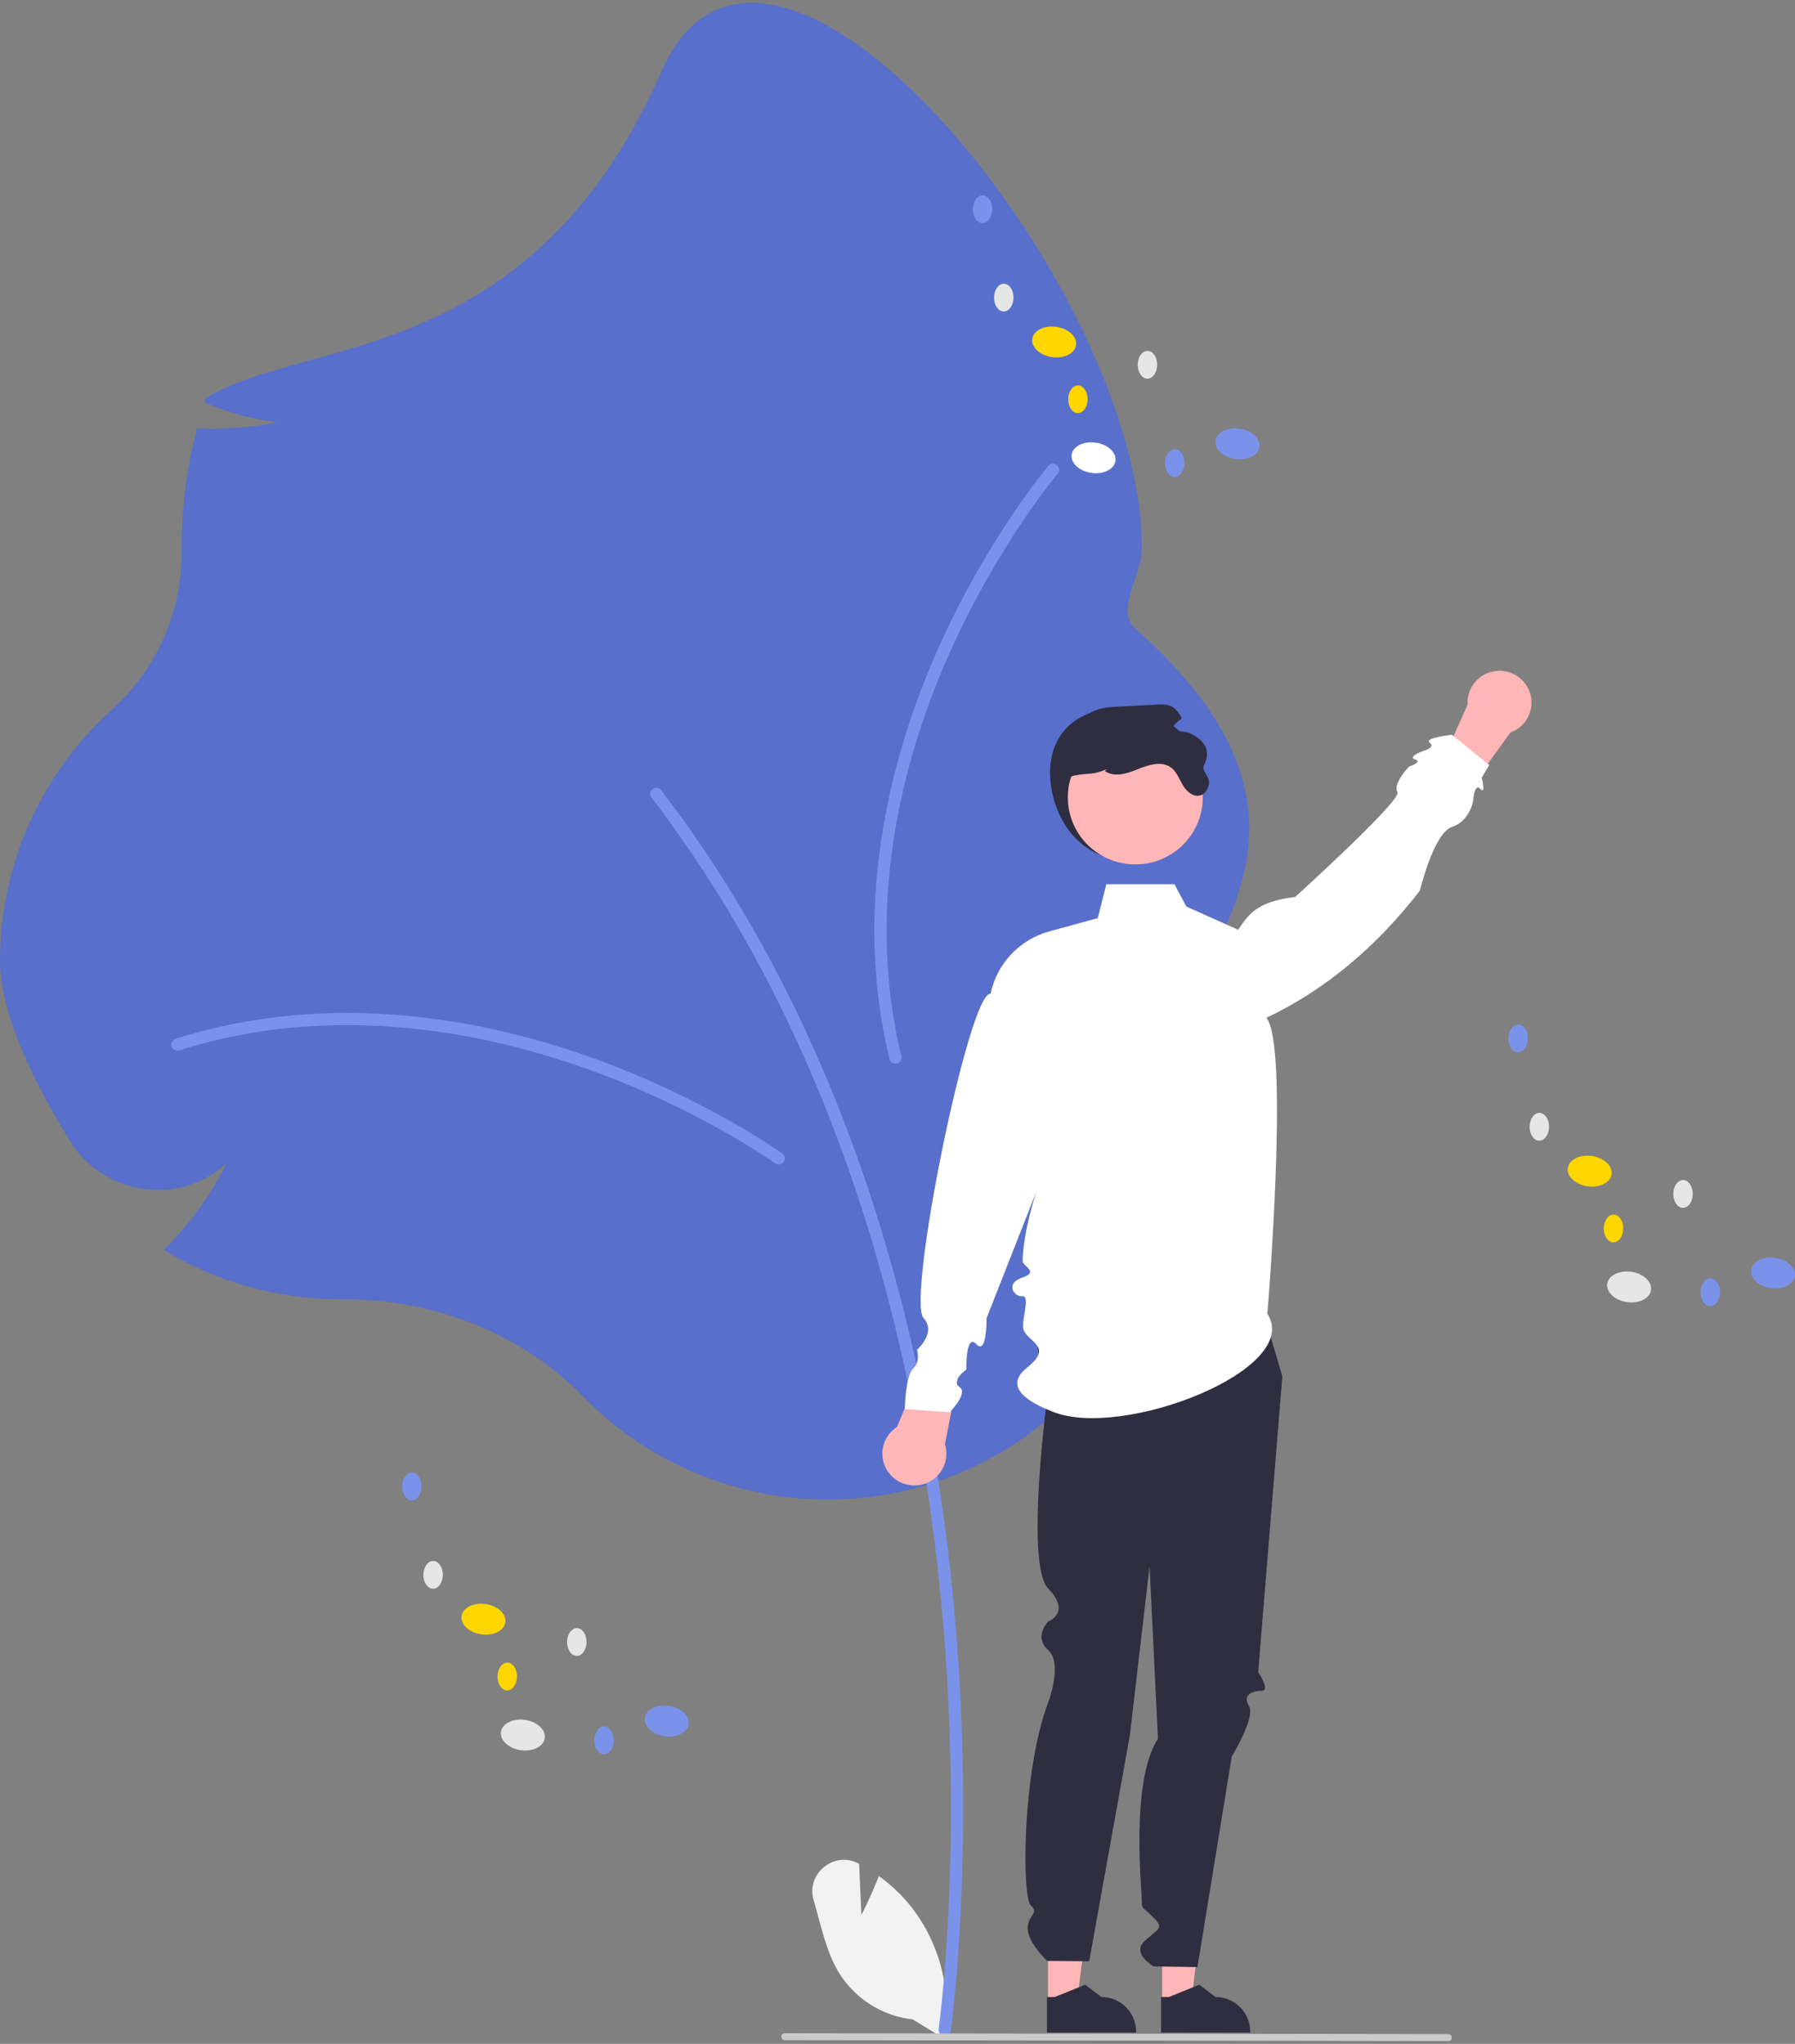 <svg width="319" height="363" viewBox="0 0 319 363" fill="none" xmlns="http://www.w3.org/2000/svg">
<rect x="0" y="0" width="319" height="363" fill="#808080" stroke="none"/>
<g clip-path="url(#clip0_11315_29263)">
<path d="M153.086 340.101L152.679 331.019C152.637 330.996 152.595 330.974 152.553 330.952C148.196 328.681 143.203 332.792 144.595 337.48C145.904 341.892 146.784 346.647 149.18 350.508C150.596 352.751 152.502 354.648 154.756 356.059C157.01 357.471 159.555 358.36 162.202 358.661L167.737 362.028C168.496 357.822 168.329 353.502 167.246 349.366C166.163 345.23 164.191 341.376 161.465 338.071C159.917 336.231 158.142 334.593 156.182 333.194C154.857 336.667 153.086 340.101 153.086 340.101Z" fill="#F2F2F2"/>
<path d="M103.533 247.933C92.878 237.014 77.436 230.753 61.168 230.753L60.541 230.755C49.826 230.759 39.301 227.935 30.045 222.572L29.082 222.015L29.858 221.22C34.058 216.903 37.565 211.97 40.256 206.594C38.345 208.364 36.065 209.696 33.578 210.494C31.092 211.292 28.459 211.537 25.866 211.212C23.129 210.888 20.501 209.952 18.18 208.475C15.859 206.998 13.904 205.018 12.463 202.683C6.778 193.517 0 180.512 0 170.604C0.009 162.23 1.774 153.949 5.182 146.29C8.591 138.631 13.568 131.761 19.796 126.119C23.74 122.586 26.889 118.267 29.04 113.444C31.191 108.621 32.294 103.402 32.278 98.127L32.275 97.376C32.274 90.431 33.128 83.512 34.819 76.773L34.991 76.092L35.695 76.117C40.24 76.27 44.787 75.892 49.242 74.989C45.063 74.48 40.975 73.4 37.093 71.779L36.335 71.474L36.592 70.702C54.328 59.792 94.363 65.442 117.6 12.62C136.442 -30.211 202.924 50.641 202.924 97.376C202.924 102.145 198.174 108.447 201.73 111.598C240.17 145.671 213.647 167.55 205.285 189.565C203.301 194.789 207.603 200.523 207.603 206.174C207.603 207.133 207.578 208.123 207.529 209.116L207.455 210.643L206.174 209.796C203.638 208.145 201.288 206.23 199.163 204.083C201.368 209.123 202.406 214.59 202.203 220.081C202 225.573 200.56 230.95 197.99 235.816C193.961 243.37 190.064 248.778 186.406 251.889C174.689 261.851 159.584 266.99 144.179 266.255C128.775 265.519 114.235 258.965 103.533 247.933Z" fill="#586FCB"/>
<path d="M167.89 361.581C168.152 361.58 168.405 361.486 168.603 361.316C168.8 361.145 168.93 360.909 168.966 360.651C169.013 360.329 173.544 327.863 169.474 284.715C165.716 244.867 153.648 187.471 117.497 140.333C117.41 140.22 117.302 140.125 117.178 140.054C117.055 139.982 116.918 139.935 116.776 139.916C116.634 139.897 116.49 139.906 116.352 139.942C116.214 139.978 116.084 140.041 115.97 140.128C115.856 140.214 115.76 140.321 115.689 140.444C115.617 140.567 115.57 140.703 115.551 140.844C115.532 140.985 115.541 141.128 115.577 141.266C115.614 141.403 115.678 141.532 115.765 141.645C151.604 188.376 163.575 245.35 167.306 284.917C171.352 327.814 166.857 360.026 166.811 360.347C166.789 360.5 166.8 360.656 166.845 360.805C166.889 360.954 166.965 361.091 167.067 361.208C167.169 361.325 167.296 361.419 167.438 361.483C167.58 361.548 167.734 361.581 167.89 361.581Z" fill="#7B92EB"/>
<path d="M138.388 206.823C138.618 206.823 138.842 206.751 139.028 206.617C139.214 206.482 139.353 206.293 139.424 206.076C139.495 205.859 139.495 205.624 139.424 205.407C139.353 205.19 139.215 205 139.029 204.866C138.898 204.771 125.673 195.304 105.901 188.111C87.624 181.463 59.83 175.436 31.217 184.483C31.081 184.526 30.954 184.596 30.845 184.687C30.735 184.779 30.645 184.891 30.579 185.017C30.513 185.143 30.473 185.281 30.461 185.423C30.449 185.565 30.465 185.707 30.508 185.843C30.552 185.978 30.622 186.104 30.714 186.213C30.806 186.321 30.919 186.411 31.046 186.476C31.174 186.541 31.312 186.581 31.455 186.593C31.598 186.604 31.741 186.588 31.878 186.545C59.904 177.683 87.194 183.611 105.152 190.143C124.642 197.233 137.62 206.523 137.749 206.616C137.934 206.751 138.158 206.823 138.388 206.823Z" fill="#7B92EB"/>
<path d="M188.219 83.516C188.236 83.288 188.18 83.061 188.058 82.867C187.937 82.672 187.757 82.522 187.544 82.435C187.331 82.349 187.096 82.332 186.873 82.387C186.649 82.442 186.449 82.565 186.301 82.74C186.196 82.863 175.74 95.287 167.095 114.362C159.105 131.995 151.053 159.103 158.075 188.108C158.142 188.387 158.319 188.628 158.565 188.778C158.811 188.928 159.107 188.974 159.388 188.907C159.669 188.84 159.911 188.665 160.062 188.42C160.213 188.176 160.259 187.881 160.192 187.603C153.314 159.191 161.23 132.575 169.081 115.25C177.602 96.447 187.863 84.255 187.966 84.135C188.114 83.96 188.203 83.744 188.219 83.516Z" fill="#7B92EB"/>
<path d="M186.746 139.293C187.664 146.657 192.8 152.728 200.268 152.728C203.855 152.728 207.294 151.313 209.83 148.793C212.366 146.274 213.791 142.857 213.791 139.293C213.791 131.873 207.704 126.544 200.268 125.858C192.378 125.131 185.566 129.839 186.746 139.293Z" fill="#2F2E41"/>
<path d="M206.531 355.66L211.681 355.66L214.13 335.926L206.53 335.926L206.531 355.66Z" fill="#FFB6B6"/>
<path d="M206.35 360.999L222.185 360.999V360.8C222.185 359.176 221.536 357.618 220.38 356.47C219.224 355.322 217.656 354.676 216.022 354.676L213.129 352.496L207.732 354.677L206.35 354.677L206.35 360.999Z" fill="#2F2E41"/>
<path d="M186.247 355.66L191.397 355.66L193.846 335.926L186.246 335.926L186.247 355.66Z" fill="#FFB6B6"/>
<path d="M186.067 360.999L201.902 360.999V360.8C201.902 359.176 201.252 357.618 200.097 356.47C198.941 355.322 197.373 354.676 195.738 354.676L192.846 352.496L187.449 354.677L186.066 354.677L186.067 360.999Z" fill="#2F2E41"/>
<path d="M224.252 232.064L227.892 244.465L223.603 296.988C223.603 296.988 225.812 300.272 224.252 300.272C222.691 300.272 220.691 301 221.951 302.961C223.212 304.922 218.903 311.963 218.903 311.963L212.81 349.361L205.045 349.247C205.045 349.247 201.098 347.062 203.313 344.853C205.528 342.644 207.089 342.644 205.008 340.577C202.928 338.51 202.928 339.132 202.928 337.529C202.928 335.926 200.844 316.335 205.786 308.82L204.297 278.181L200.789 308.234L193.566 348.328L186.086 348.266C186.086 348.266 182.632 344.958 182.638 342.509C182.644 340.06 184.772 339.856 183.188 338.408C181.604 336.96 181.604 314.708 186.285 302.339C186.285 302.339 188.933 295.428 186.279 293.06C183.625 290.692 186.276 287.982 186.276 287.982C186.276 287.982 190.479 286.473 186.272 282.123C182.065 277.774 186.249 247.012 186.249 247.012C186.249 247.012 181.65 234.595 186.308 229.712C190.966 224.829 224.252 232.064 224.252 232.064Z" fill="#2F2E41"/>
<path d="M159.409 253.432L165.905 237.836L171.022 240.661L167.932 256.526C168.241 257.531 168.263 258.602 167.993 259.618C167.724 260.635 167.174 261.556 166.406 262.28C165.638 263.003 164.683 263.499 163.647 263.712C162.611 263.925 161.536 263.847 160.542 263.486C159.548 263.125 158.676 262.496 158.022 261.67C157.368 260.843 156.96 259.852 156.842 258.808C156.724 257.763 156.902 256.706 157.356 255.757C157.809 254.807 158.52 254.002 159.409 253.432Z" fill="#FFB6B6"/>
<path d="M268.407 130.105L258.524 143.833L254.184 139.93L260.812 125.173C260.74 124.124 260.963 123.076 261.458 122.147C261.952 121.218 262.697 120.444 263.61 119.912C264.523 119.381 265.567 119.113 266.624 119.138C267.682 119.164 268.711 119.482 269.597 120.057C270.483 120.632 271.189 121.441 271.637 122.394C272.085 123.346 272.257 124.403 272.134 125.447C272.01 126.491 271.596 127.48 270.938 128.303C270.279 129.126 269.403 129.75 268.407 130.105Z" fill="#FFB6B6"/>
<path d="M225.232 233.335C231.643 243.214 199.419 255.751 187.055 250.718C184.89 249.836 177.443 246.925 182.533 242.889C187.624 238.854 181.943 238.286 181.809 235.658C181.719 233.902 183.088 230.049 181.66 230.214C180.232 230.379 178.56 227.95 181.67 226.905C184.781 225.86 181.704 224.906 181.731 223.914C182.028 213.086 190.39 195.863 190.39 195.863L175.323 234.13C175.323 234.13 175.434 240.75 173.513 238.727C171.591 236.704 171.731 243.252 171.731 243.252C171.731 243.252 168.874 245.233 170.517 246.336C172.16 247.438 168.748 250.828 168.748 250.828L160.787 250.263C160.787 250.263 160.912 244.387 162.271 243.088C163.63 241.789 162.963 239.744 162.963 239.744C162.963 239.744 166.502 236.631 164.129 234.104C161.078 230.854 172.203 175.957 176.042 176.5C176.585 173.876 177.848 171.451 179.691 169.495C181.534 167.539 183.886 166.127 186.486 165.416L195.084 163.064L196.611 157.045H208.718L210.827 161L220.031 165.127C221.765 162.696 223.061 160.135 230.16 159.305C230.16 159.305 249.291 142.012 248.357 140.661C247.423 139.311 250.388 136.15 250.388 136.15C250.388 136.15 252.921 135.326 251.492 134.887C250.063 134.447 252.764 133.43 252.764 133.43C252.764 133.43 255.266 132.777 254.086 131.917C252.906 131.057 258.023 130.492 258.023 130.492L264.664 135.875L263.321 138.136C263.321 138.136 264.14 141.214 263.072 140.09C262.004 138.967 261.803 142.228 261.803 142.228C261.803 142.228 261.258 145.8 258.023 146.876C254.789 147.952 252.337 158.175 252.337 158.175C244.71 168.028 235.709 175.714 225.043 180.773C229.2 185.514 225.232 233.335 225.232 233.335Z" fill="white"/>
<path d="M201.763 153.526C208.385 153.526 213.754 148.192 213.754 141.613C213.754 135.033 208.385 129.699 201.763 129.699C195.14 129.699 189.771 135.033 189.771 141.613C189.771 148.192 195.14 153.526 201.763 153.526Z" fill="#FFB6B6"/>
<path d="M189.346 142.911C189.726 145.499 191.946 149.111 191.426 149.111C190.906 149.111 187.208 138.439 190.906 137.743C193.589 137.239 194.188 137.681 196.695 136.601L196.341 136.932C198 138.131 200.31 137.392 202.203 136.612C204.101 135.837 206.405 135.098 208.069 136.291C209.115 137.041 209.557 138.343 210.207 139.449C210.857 140.56 212.058 141.608 213.296 141.267C214.29 140.994 214.862 139.888 214.857 138.865C214.851 137.842 213.51 136.868 213.962 135.95C215.3 133.23 214.097 131.376 211.179 130.096C210.118 129.936 209.058 129.772 207.997 129.605C208.552 128.84 209.227 128.167 209.994 127.61C209.67 126.785 209.109 126.071 208.381 125.559C207.534 125.058 206.483 125.094 205.5 125.146C203.305 125.259 201.112 125.373 198.921 125.487C197.298 125.569 195.618 125.667 194.167 126.406C192.357 127.331 191.172 129.135 190.308 130.969C188.373 135.093 188.68 138.41 189.346 142.911Z" fill="#2F2E41"/>
<path d="M139.464 362.34L257.395 362.499C257.559 362.499 257.717 362.434 257.833 362.319C257.949 362.203 258.014 362.047 258.014 361.883C258.014 361.72 257.949 361.564 257.833 361.448C257.717 361.333 257.559 361.268 257.395 361.268L139.464 361.109C139.3 361.109 139.142 361.174 139.026 361.29C138.91 361.405 138.845 361.561 138.845 361.725C138.845 361.888 138.91 362.044 139.026 362.16C139.142 362.275 139.3 362.34 139.464 362.34Z" fill="#CACACA"/>
<path d="M96.812 308.71C97.029 307.225 95.464 305.77 93.316 305.46C91.168 305.149 89.251 306.101 89.033 307.585C88.816 309.07 90.381 310.525 92.529 310.836C94.677 311.146 96.594 310.194 96.812 308.71Z" fill="#E6E6E6"/>
<path d="M122.385 306.229C122.602 304.745 121.037 303.29 118.889 302.979C116.741 302.669 114.824 303.62 114.607 305.105C114.389 306.59 115.954 308.045 118.102 308.355C120.25 308.666 122.168 307.714 122.385 306.229Z" fill="#7B92EB"/>
<path d="M89.809 288.139C90.026 286.655 88.461 285.2 86.313 284.889C84.165 284.579 82.248 285.531 82.03 287.015C81.813 288.5 83.378 289.955 85.526 290.265C87.674 290.576 89.591 289.624 89.809 288.139Z" fill="#FFD600"/>
<path d="M78.696 279.714C78.707 278.352 77.941 277.241 76.987 277.234C76.033 277.227 75.251 278.326 75.24 279.689C75.23 281.051 75.995 282.162 76.95 282.169C77.904 282.176 78.686 281.077 78.696 279.714Z" fill="#E6E6E6"/>
<path d="M74.928 264.019C74.938 262.656 74.173 261.546 73.219 261.538C72.264 261.531 71.482 262.63 71.472 263.993C71.462 265.356 72.227 266.467 73.181 266.474C74.135 266.481 74.917 265.382 74.928 264.019Z" fill="#7B92EB"/>
<path d="M104.232 291.64C104.243 290.277 103.478 289.167 102.523 289.16C101.569 289.152 100.787 290.251 100.777 291.614C100.766 292.977 101.531 294.088 102.486 294.095C103.44 294.102 104.222 293.003 104.232 291.64Z" fill="#E6E6E6"/>
<path d="M91.874 297.769C91.884 296.406 91.119 295.296 90.165 295.288C89.21 295.281 88.429 296.38 88.418 297.743C88.408 299.106 89.173 300.217 90.127 300.224C91.082 300.231 91.864 299.132 91.874 297.769Z" fill="#FFD600"/>
<path d="M109.077 309.101C109.087 307.738 108.322 306.628 107.368 306.62C106.414 306.613 105.632 307.712 105.621 309.075C105.611 310.438 106.376 311.549 107.33 311.556C108.285 311.563 109.067 310.464 109.077 309.101Z" fill="#7B92EB"/>
<path d="M293.406 229.132C293.624 227.647 292.059 226.192 289.911 225.881C287.763 225.571 285.845 226.523 285.628 228.007C285.411 229.492 286.976 230.947 289.124 231.258C291.272 231.568 293.189 230.616 293.406 229.132Z" fill="#E6E6E6"/>
<path d="M318.98 226.655C319.197 225.171 317.632 223.715 315.484 223.405C313.336 223.094 311.419 224.046 311.201 225.531C310.984 227.015 312.549 228.47 314.697 228.781C316.845 229.091 318.762 228.14 318.98 226.655Z" fill="#7B92EB"/>
<path d="M286.403 208.561C286.62 207.077 285.055 205.622 282.907 205.311C280.759 205.001 278.842 205.952 278.624 207.437C278.407 208.922 279.972 210.377 282.12 210.687C284.268 210.998 286.185 210.046 286.403 208.561Z" fill="#FFD600"/>
<path d="M275.291 200.136C275.301 198.773 274.536 197.663 273.582 197.656C272.628 197.648 271.846 198.748 271.835 200.11C271.825 201.473 272.59 202.584 273.544 202.591C274.499 202.598 275.281 201.499 275.291 200.136Z" fill="#E6E6E6"/>
<path d="M271.522 184.445C271.533 183.082 270.768 181.971 269.813 181.964C268.859 181.957 268.077 183.056 268.067 184.419C268.056 185.782 268.821 186.893 269.776 186.9C270.73 186.907 271.512 185.808 271.522 184.445Z" fill="#7B92EB"/>
<path d="M300.827 212.062C300.837 210.699 300.072 209.589 299.118 209.581C298.164 209.574 297.382 210.673 297.371 212.036C297.361 213.399 298.126 214.51 299.08 214.517C300.035 214.524 300.817 213.425 300.827 212.062Z" fill="#E6E6E6"/>
<path d="M288.469 218.195C288.479 216.832 287.714 215.721 286.76 215.714C285.805 215.707 285.023 216.806 285.013 218.169C285.003 219.532 285.768 220.643 286.722 220.65C287.676 220.657 288.458 219.558 288.469 218.195Z" fill="#FFD600"/>
<path d="M305.672 229.523C305.682 228.16 304.917 227.05 303.963 227.042C303.008 227.035 302.226 228.134 302.216 229.497C302.206 230.86 302.971 231.971 303.925 231.978C304.879 231.985 305.661 230.886 305.672 229.523Z" fill="#7B92EB"/>
<path d="M198.23 81.866C198.447 80.382 196.882 78.926 194.734 78.616C192.586 78.305 190.669 79.257 190.451 80.742C190.234 82.226 191.799 83.681 193.947 83.992C196.095 84.302 198.012 83.351 198.23 81.866Z" fill="white"/>
<path d="M223.803 79.386C224.02 77.901 222.455 76.446 220.307 76.135C218.159 75.825 216.242 76.777 216.025 78.261C215.807 79.746 217.372 81.201 219.52 81.511C221.668 81.822 223.586 80.87 223.803 79.386Z" fill="#7B92EB"/>
<path d="M191.227 61.296C191.444 59.811 189.879 58.356 187.731 58.045C185.583 57.735 183.666 58.687 183.448 60.171C183.231 61.656 184.796 63.111 186.944 63.422C189.092 63.732 191.009 62.78 191.227 61.296Z" fill="#FFD600"/>
<path d="M180.114 52.871C180.125 51.508 179.359 50.397 178.405 50.39C177.451 50.383 176.669 51.482 176.658 52.845C176.648 54.208 177.413 55.318 178.367 55.325C179.322 55.333 180.104 54.234 180.114 52.871Z" fill="#E6E6E6"/>
<path d="M176.346 37.175C176.356 35.812 175.591 34.702 174.637 34.695C173.682 34.688 172.9 35.787 172.89 37.15C172.88 38.512 173.645 39.623 174.599 39.63C175.553 39.637 176.335 38.538 176.346 37.175Z" fill="#7B92EB"/>
<path d="M205.65 64.796C205.661 63.434 204.895 62.323 203.941 62.316C202.987 62.309 202.205 63.408 202.195 64.771C202.184 66.133 202.949 67.244 203.904 67.251C204.858 67.258 205.64 66.159 205.65 64.796Z" fill="#E6E6E6"/>
<path d="M193.292 70.925C193.302 69.562 192.537 68.452 191.583 68.445C190.629 68.438 189.847 69.537 189.836 70.9C189.826 72.262 190.591 73.373 191.545 73.38C192.5 73.387 193.281 72.288 193.292 70.925Z" fill="#FFD600"/>
<path d="M210.495 82.257C210.505 80.895 209.74 79.784 208.786 79.777C207.832 79.77 207.05 80.869 207.039 82.231C207.029 83.594 207.794 84.705 208.748 84.712C209.703 84.719 210.485 83.62 210.495 82.257Z" fill="#7B92EB"/>
</g>
<defs>
<clipPath id="clip0_11315_29263">
<rect width="319" height="362" fill="white" transform="translate(0 0.5)"/>
</clipPath>
</defs>
</svg>
